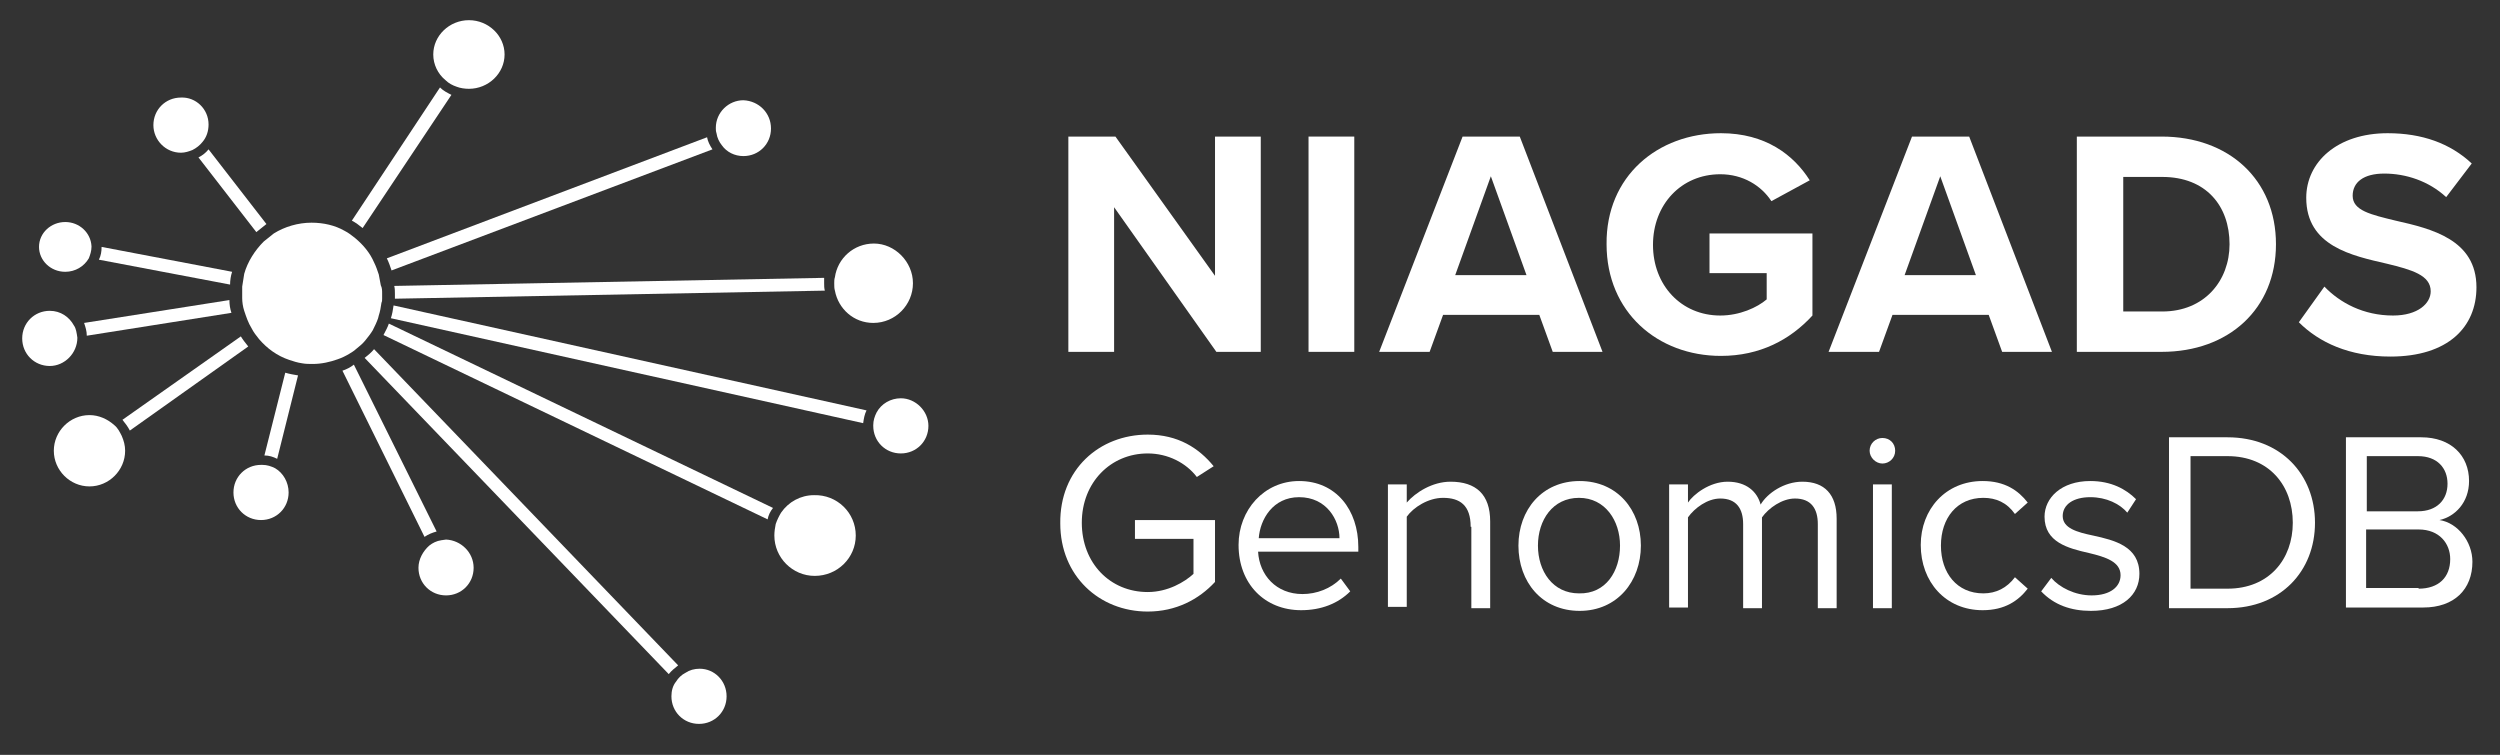 <svg version="1.1" id="Layer_1" xmlns="http://www.w3.org/2000/svg" xmlns:xlink="http://www.w3.org/1999/xlink" x="0px" y="0px"
	 viewBox="0 0 371.6 112.2" style="enable-background:new 0 0 371.6 112.2;" xml:space="preserve">
<rect x="0" y="0" width="371.6" height="112.2" fill="#333333" stroke="none"/>
<style type="text/css">
	.niagads-color{fill:#ffffff;}
</style>
<g>
	<g>
		<path class="niagads-color" d="M39.6,33.3c-0.5,0.4-1,0.8-1.5,1.2l-8.6-11.1c0.6-0.3,1.1-0.7,1.5-1.2L39.6,33.3z"/>
		<path class="niagads-color" d="M67.1,14.1L53.9,33.9c-0.5-0.4-1-0.8-1.6-1.1l13.1-19.8C65.9,13.5,66.5,13.8,67.1,14.1z"/>
		<path class="niagads-color" d="M36.9,51.5L19.3,64c-0.3-0.6-0.7-1.1-1.1-1.6l17.6-12.4C36.1,50.5,36.5,51,36.9,51.5z"/>
		<path class="niagads-color" d="M44.3,55.8l-3.1,12.4c-0.6-0.3-1.2-0.5-1.9-0.5l3.1-12.3C43.1,55.6,43.7,55.7,44.3,55.8z"/>
		<path class="niagads-color" d="M64.9,79c-0.7,0.2-1.2,0.4-1.8,0.8L50.9,55.1c0.6-0.2,1.2-0.5,1.7-0.9L64.9,79z"/>
		<path class="niagads-color" d="M100.8,98.9c-0.5,0.4-1,0.8-1.4,1.3L54.2,53.2c0.5-0.4,1-0.8,1.4-1.3L100.8,98.9z"/>
		<path class="niagads-color" d="M58.7,44.4c0-0.2,0-0.5,0-0.7c0-0.4,0-0.8-0.1-1.2l63.9-1.2c0,0.3,0,0.6,0,0.8c0,0.4,0,0.7,0.1,1.1L58.7,44.4
			z"/>
		<path class="niagads-color" d="M128.8,61c-0.3,0.6-0.4,1.2-0.5,1.9L58.1,47.3c0.2-0.6,0.3-1.2,0.4-1.9L128.8,61z"/>
		<path class="niagads-color" d="M34.5,40.4c-0.2,0.6-0.3,1.3-0.3,1.9l-19.5-3.7c0.3-0.6,0.4-1.2,0.4-1.9L34.5,40.4z"/>
		<path class="niagads-color" d="M34.4,46.5l-21.5,3.4c0-0.7-0.2-1.3-0.4-1.9l21.6-3.4C34.1,45.3,34.2,45.9,34.4,46.5z"/>
		<path class="niagads-color" d="M105.9,22.2l-47.7,18c-0.2-0.6-0.4-1.2-0.7-1.8l47.6-18C105.2,21,105.5,21.6,105.9,22.2z"/>
		<path class="niagads-color" d="M114.9,75.5c-0.4,0.5-0.7,1.1-0.8,1.7L57,49.8c0.3-0.6,0.6-1.1,0.8-1.7L114.9,75.5z"/>
	</g>
	<path class="niagads-color" d="M56.8,43.6c0,0.3,0,0.5,0,0.8c0,0.2,0,0.4-0.1,0.6c-0.1,0.7-0.2,1.3-0.4,1.9c0,0.1-0.1,0.3-0.1,0.4
		c-0.2,0.6-0.5,1.2-0.8,1.8c-0.3,0.5-0.7,1-1.1,1.5c-0.4,0.5-0.9,0.9-1.4,1.3c-0.3,0.3-0.7,0.5-1,0.7c-0.5,0.3-1.1,0.6-1.7,0.8
		c-1.1,0.4-2.4,0.7-3.7,0.7c-0.5,0-1.1,0-1.6-0.1c-0.7-0.1-1.3-0.3-1.9-0.5c-1.8-0.6-3.3-1.7-4.5-3.1c-0.4-0.5-0.8-1-1.1-1.6
		c-0.5-0.8-0.8-1.7-1.1-2.6c-0.2-0.6-0.3-1.3-0.3-1.9c0-0.2,0-0.4,0-0.7c0-0.3,0-0.7,0-1c0.1-0.7,0.2-1.3,0.3-1.9
		c0.5-1.8,1.6-3.5,2.9-4.8c0.5-0.4,1-0.8,1.5-1.2c1.6-1,3.6-1.6,5.6-1.6c1.8,0,3.5,0.4,4.9,1.2c0.6,0.3,1.1,0.7,1.6,1.1
		c1.2,1,2.2,2.2,2.8,3.6c0.3,0.6,0.5,1.2,0.7,1.8c0.1,0.5,0.2,1.1,0.3,1.6C56.8,42.8,56.8,43.2,56.8,43.6z"/>
	<path class="niagads-color" d="M31,18.5c0,1-0.3,1.9-0.9,2.6c-0.4,0.5-0.9,0.9-1.5,1.2c-0.5,0.2-1.1,0.4-1.7,0.4c-2.3,0-4.1-1.9-4.1-4.1
		c0-2.3,1.8-4.1,4.1-4.1C29.1,14.4,31,16.2,31,18.5z"/>
	<g>
		<path class="niagads-color" d="M75,8.1c0,2.8-2.4,5.1-5.3,5.1c-0.6,0-1.3-0.1-1.8-0.3c-0.6-0.2-1.2-0.5-1.7-1c-1.1-0.9-1.8-2.3-1.8-3.8
			c0-2.8,2.4-5.1,5.3-5.1C72.6,3,75,5.3,75,8.1z"/>
	</g>
	<g>
		<path class="niagads-color" d="M114.6,19.1c0,2.3-1.8,4.1-4.1,4.1c-1.3,0-2.5-0.6-3.2-1.6c-0.4-0.5-0.7-1.1-0.8-1.8
			c-0.1-0.3-0.1-0.5-0.1-0.8c0-2.3,1.9-4.1,4.1-4.1C112.8,15,114.6,16.8,114.6,19.1z"/>
	</g>
	<g>
		<path class="niagads-color" d="M135.7,42.1c0,3.2-2.6,5.9-5.9,5.9c-2.9,0-5.2-2.1-5.7-4.8c-0.1-0.3-0.1-0.7-0.1-1.1c0-0.3,0-0.6,0.1-0.9
			c0.4-2.8,2.8-5,5.8-5C133,36.2,135.7,38.9,135.7,42.1z"/>
	</g>
	<g>
		<path class="niagads-color" d="M138,63.3c0,2.3-1.8,4.1-4.1,4.1c-2.3,0-4.1-1.8-4.1-4.1c0,0,0-0.1,0-0.1c0-0.7,0.2-1.3,0.5-1.9
			c0.7-1.3,2.1-2.1,3.6-2.1C136.1,59.2,138,61.1,138,63.3z"/>
	</g>
	<g>
		<path class="niagads-color" d="M127.2,79.6c0,3.3-2.7,6-6.1,6c-3.3,0-6-2.7-6-6c0-0.6,0.1-1.2,0.2-1.7c0.2-0.6,0.5-1.2,0.8-1.7
			c1.1-1.6,2.9-2.6,4.9-2.6C124.4,73.5,127.2,76.2,127.2,79.6z"/>
	</g>
	<g>
		<path class="niagads-color" d="M108,103.5c0,2.3-1.8,4.1-4.1,4.1s-4.1-1.8-4.1-4.1c0-0.8,0.2-1.6,0.7-2.2c0.3-0.5,0.8-1,1.4-1.3
			c0.6-0.4,1.3-0.6,2.1-0.6C106.2,99.4,108,101.2,108,103.5z"/>
	</g>
	<g>
		<path class="niagads-color" d="M70.4,84.4c0,2.3-1.8,4.1-4.1,4.1s-4.1-1.8-4.1-4.1c0-1.3,0.7-2.5,1.6-3.3c0.5-0.4,1.1-0.7,1.8-0.8
			c0.2,0,0.5-0.1,0.7-0.1C68.5,80.3,70.4,82.1,70.4,84.4z"/>
	</g>
	<g>
		<path class="niagads-color" d="M42.9,73.2c0,2.3-1.8,4.1-4.1,4.1c-2.3,0-4.1-1.8-4.1-4.1s1.8-4.1,4.1-4.1c0.1,0,0.1,0,0.2,0
			c0.7,0,1.3,0.2,1.9,0.5C42.1,70.3,42.9,71.7,42.9,73.2z"/>
	</g>
	<g>
		<path class="niagads-color" d="M18.6,67c0,2.9-2.4,5.3-5.3,5.3S8,69.9,8,67c0-2.9,2.4-5.3,5.3-5.3c1.4,0,2.7,0.6,3.7,1.5
			c0.5,0.4,0.8,1,1.1,1.6C18.4,65.5,18.6,66.2,18.6,67z"/>
	</g>
	<g>
		<path class="niagads-color" d="M11.5,50.2L11.5,50.2c0,2.3-1.9,4.2-4.1,4.2c-2.3,0-4.1-1.8-4.1-4.1c0-2.3,1.8-4.1,4.1-4.1
			c1.6,0,2.9,0.9,3.6,2.2C11.3,48.8,11.4,49.5,11.5,50.2z"/>
	</g>
	<g>
		<path class="niagads-color" d="M13.6,36.7c0,0.6-0.2,1.2-0.4,1.7c-0.7,1.2-2,2-3.5,2c-2.2,0-3.9-1.7-3.9-3.7c0-2.1,1.8-3.7,3.9-3.7
			c2.1,0,3.8,1.6,3.9,3.6C13.6,36.6,13.6,36.6,13.6,36.7z"/>
	</g>
</g>
<g>
	<path class="niagads-color" d="M165.6,30.8v21.5h-6.8v-32h7l14.8,20.7V20.3h6.8v32h-6.6L165.6,30.8z"/>
	<path class="niagads-color" d="M194.5,20.3h6.8v32h-6.8V20.3z"/>
	<path class="niagads-color" d="M228.8,46.8h-14.3l-2,5.5h-7.5l12.4-32h8.5l12.3,32h-7.4L228.8,46.8z M216.3,40.9h10.6l-5.3-14.7L216.3,40.9z"
		/>
	<path class="niagads-color" d="M255.8,19.8c6.6,0,10.8,3.2,13.2,7l-5.7,3.1c-1.5-2.3-4.2-4-7.6-4c-5.8,0-10,4.5-10,10.5s4.2,10.5,10,10.5
		c2.9,0,5.5-1.2,6.9-2.4v-3.9h-8.5v-5.9h15.3v12.2c-3.3,3.6-7.8,6-13.6,6c-9.4,0-17-6.5-17-16.6C238.7,26.2,246.4,19.8,255.8,19.8z"
		/>
	<path class="niagads-color" d="M295.6,46.8h-14.3l-2,5.5h-7.5l12.4-32h8.5l12.3,32h-7.4L295.6,46.8z M283.1,40.9h10.6l-5.3-14.7L283.1,40.9z"
		/>
	<path class="niagads-color" d="M308.7,20.3h12.6c10,0,17,6.4,17,16s-7,16-17,16h-12.6V20.3z M321.4,46.3c6.3,0,10-4.6,10-10
		c0-5.7-3.5-10-10-10h-5.8v20H321.4z"/>
	<path class="niagads-color" d="M345.5,42.6c2.3,2.4,5.8,4.3,10.2,4.3c3.7,0,5.6-1.8,5.6-3.6c0-2.4-2.8-3.2-6.5-4.1c-5.2-1.2-12-2.6-12-9.8
		c0-5.3,4.6-9.6,12.1-9.6c5.1,0,9.3,1.5,12.5,4.5l-3.8,5c-2.6-2.4-6-3.5-9.2-3.5c-3.1,0-4.7,1.3-4.7,3.3c0,2.2,2.7,2.8,6.4,3.7
		c5.3,1.2,12,2.8,12,9.9c0,5.9-4.2,10.3-12.8,10.3c-6.1,0-10.6-2.1-13.6-5.1L345.5,42.6z"/>
	<path class="niagads-color" d="M170.6,64.6c4.5,0,7.6,2,9.8,4.7l-2.5,1.6c-1.6-2.1-4.3-3.5-7.3-3.5c-5.5,0-9.8,4.3-9.8,10.3
		c0,6,4.2,10.3,9.8,10.3c3,0,5.5-1.5,6.8-2.7v-5.2h-8.7v-2.8h11.9v9.2c-2.4,2.6-5.8,4.4-10,4.4c-7.2,0-13-5.3-13-13.1
		C157.5,69.8,163.4,64.6,170.6,64.6z"/>
	<path class="niagads-color" d="M193.1,71.5c5.5,0,8.8,4.3,8.8,9.8v0.7h-14.9c0.2,3.5,2.7,6.3,6.6,6.3c2.1,0,4.2-0.8,5.7-2.3l1.4,1.9
		c-1.8,1.8-4.3,2.8-7.3,2.8c-5.4,0-9.3-3.9-9.3-9.7C184.1,75.8,187.9,71.5,193.1,71.5z M187.1,80h12c0-2.7-1.9-6.1-6-6.1
		C189.2,73.9,187.3,77.2,187.1,80z"/>
	<path class="niagads-color" d="M218.6,78.3c0-3.2-1.6-4.3-4.1-4.3c-2.2,0-4.4,1.4-5.4,2.8v13.4h-2.8V72h2.8v2.7c1.3-1.5,3.8-3.1,6.5-3.1
		c3.8,0,5.9,1.9,5.9,5.9v12.9h-2.8V78.3z"/>
	<path class="niagads-color" d="M225.7,81.1c0-5.3,3.5-9.6,9.1-9.6s9.1,4.3,9.1,9.6s-3.5,9.7-9.1,9.7S225.7,86.5,225.7,81.1z M240.8,81.1
		c0-3.7-2.2-7.1-6.1-7.1c-3.9,0-6.1,3.3-6.1,7.1c0,3.8,2.2,7.1,6.1,7.1C238.7,88.3,240.8,84.9,240.8,81.1z"/>
	<path class="niagads-color" d="M270.2,77.9c0-2.3-1-3.8-3.4-3.8c-1.9,0-3.9,1.4-4.9,2.8v13.5h-2.8V77.9c0-2.3-1-3.8-3.4-3.8
		c-1.9,0-3.8,1.4-4.8,2.8v13.4h-2.8V72h2.8v2.7c0.8-1.2,3.2-3.1,5.9-3.1c2.8,0,4.4,1.5,4.9,3.4c1-1.7,3.5-3.4,6.2-3.4
		c3.3,0,5.1,1.9,5.1,5.5v13.3h-2.8V77.9z"/>
	<path class="niagads-color" d="M277.9,67c0-1.1,0.9-1.9,1.9-1.9c1.1,0,1.9,0.8,1.9,1.9c0,1.1-0.9,1.9-1.9,1.9C278.8,68.9,277.9,68,277.9,67z
		 M278.4,72h2.8v18.4h-2.8V72z"/>
	<path class="niagads-color" d="M294.7,71.5c3.3,0,5.3,1.4,6.7,3.2l-1.9,1.7c-1.2-1.7-2.8-2.4-4.7-2.4c-3.9,0-6.3,3-6.3,7.1s2.4,7.1,6.3,7.1
		c1.9,0,3.5-0.8,4.7-2.4l1.9,1.7c-1.4,1.8-3.4,3.2-6.7,3.2c-5.5,0-9.2-4.2-9.2-9.7C285.5,75.7,289.2,71.5,294.7,71.5z"/>
	<path class="niagads-color" d="M304.9,85.9c1.2,1.4,3.5,2.6,6,2.6c2.8,0,4.3-1.3,4.3-3c0-2-2.2-2.7-4.7-3.3c-3.1-0.7-6.6-1.6-6.6-5.4
		c0-2.8,2.5-5.3,6.8-5.3c3.1,0,5.3,1.2,6.8,2.7l-1.3,2c-1.1-1.3-3.1-2.3-5.5-2.3c-2.5,0-4.1,1.1-4.1,2.8c0,1.8,2.1,2.4,4.5,2.9
		c3.2,0.7,6.9,1.6,6.9,5.7c0,3.1-2.5,5.5-7.2,5.5c-3,0-5.5-0.9-7.4-2.9L304.9,85.9z"/>
	<path class="niagads-color" d="M322.4,65h8.7c7.9,0,13,5.5,13,12.7c0,7.2-5.1,12.7-13,12.7h-8.7V65z M331.1,87.5c6.2,0,9.7-4.4,9.7-9.8
		c0-5.5-3.5-9.9-9.7-9.9h-5.5v19.7H331.1z"/>
	<path class="niagads-color" d="M348.6,65h11.3c4.4,0,7.1,2.7,7.1,6.5c0,3.2-2.1,5.3-4.4,5.8c2.7,0.4,4.9,3.2,4.9,6.2c0,4.1-2.7,6.8-7.3,6.8
		h-11.5V65z M359.4,76c2.8,0,4.4-1.7,4.4-4.1c0-2.3-1.5-4.1-4.4-4.1h-7.6V76H359.4z M359.5,87.5c3,0,4.7-1.7,4.7-4.4
		c0-2.3-1.6-4.4-4.7-4.4h-7.8v8.7H359.5z"/>
</g>
</svg>
